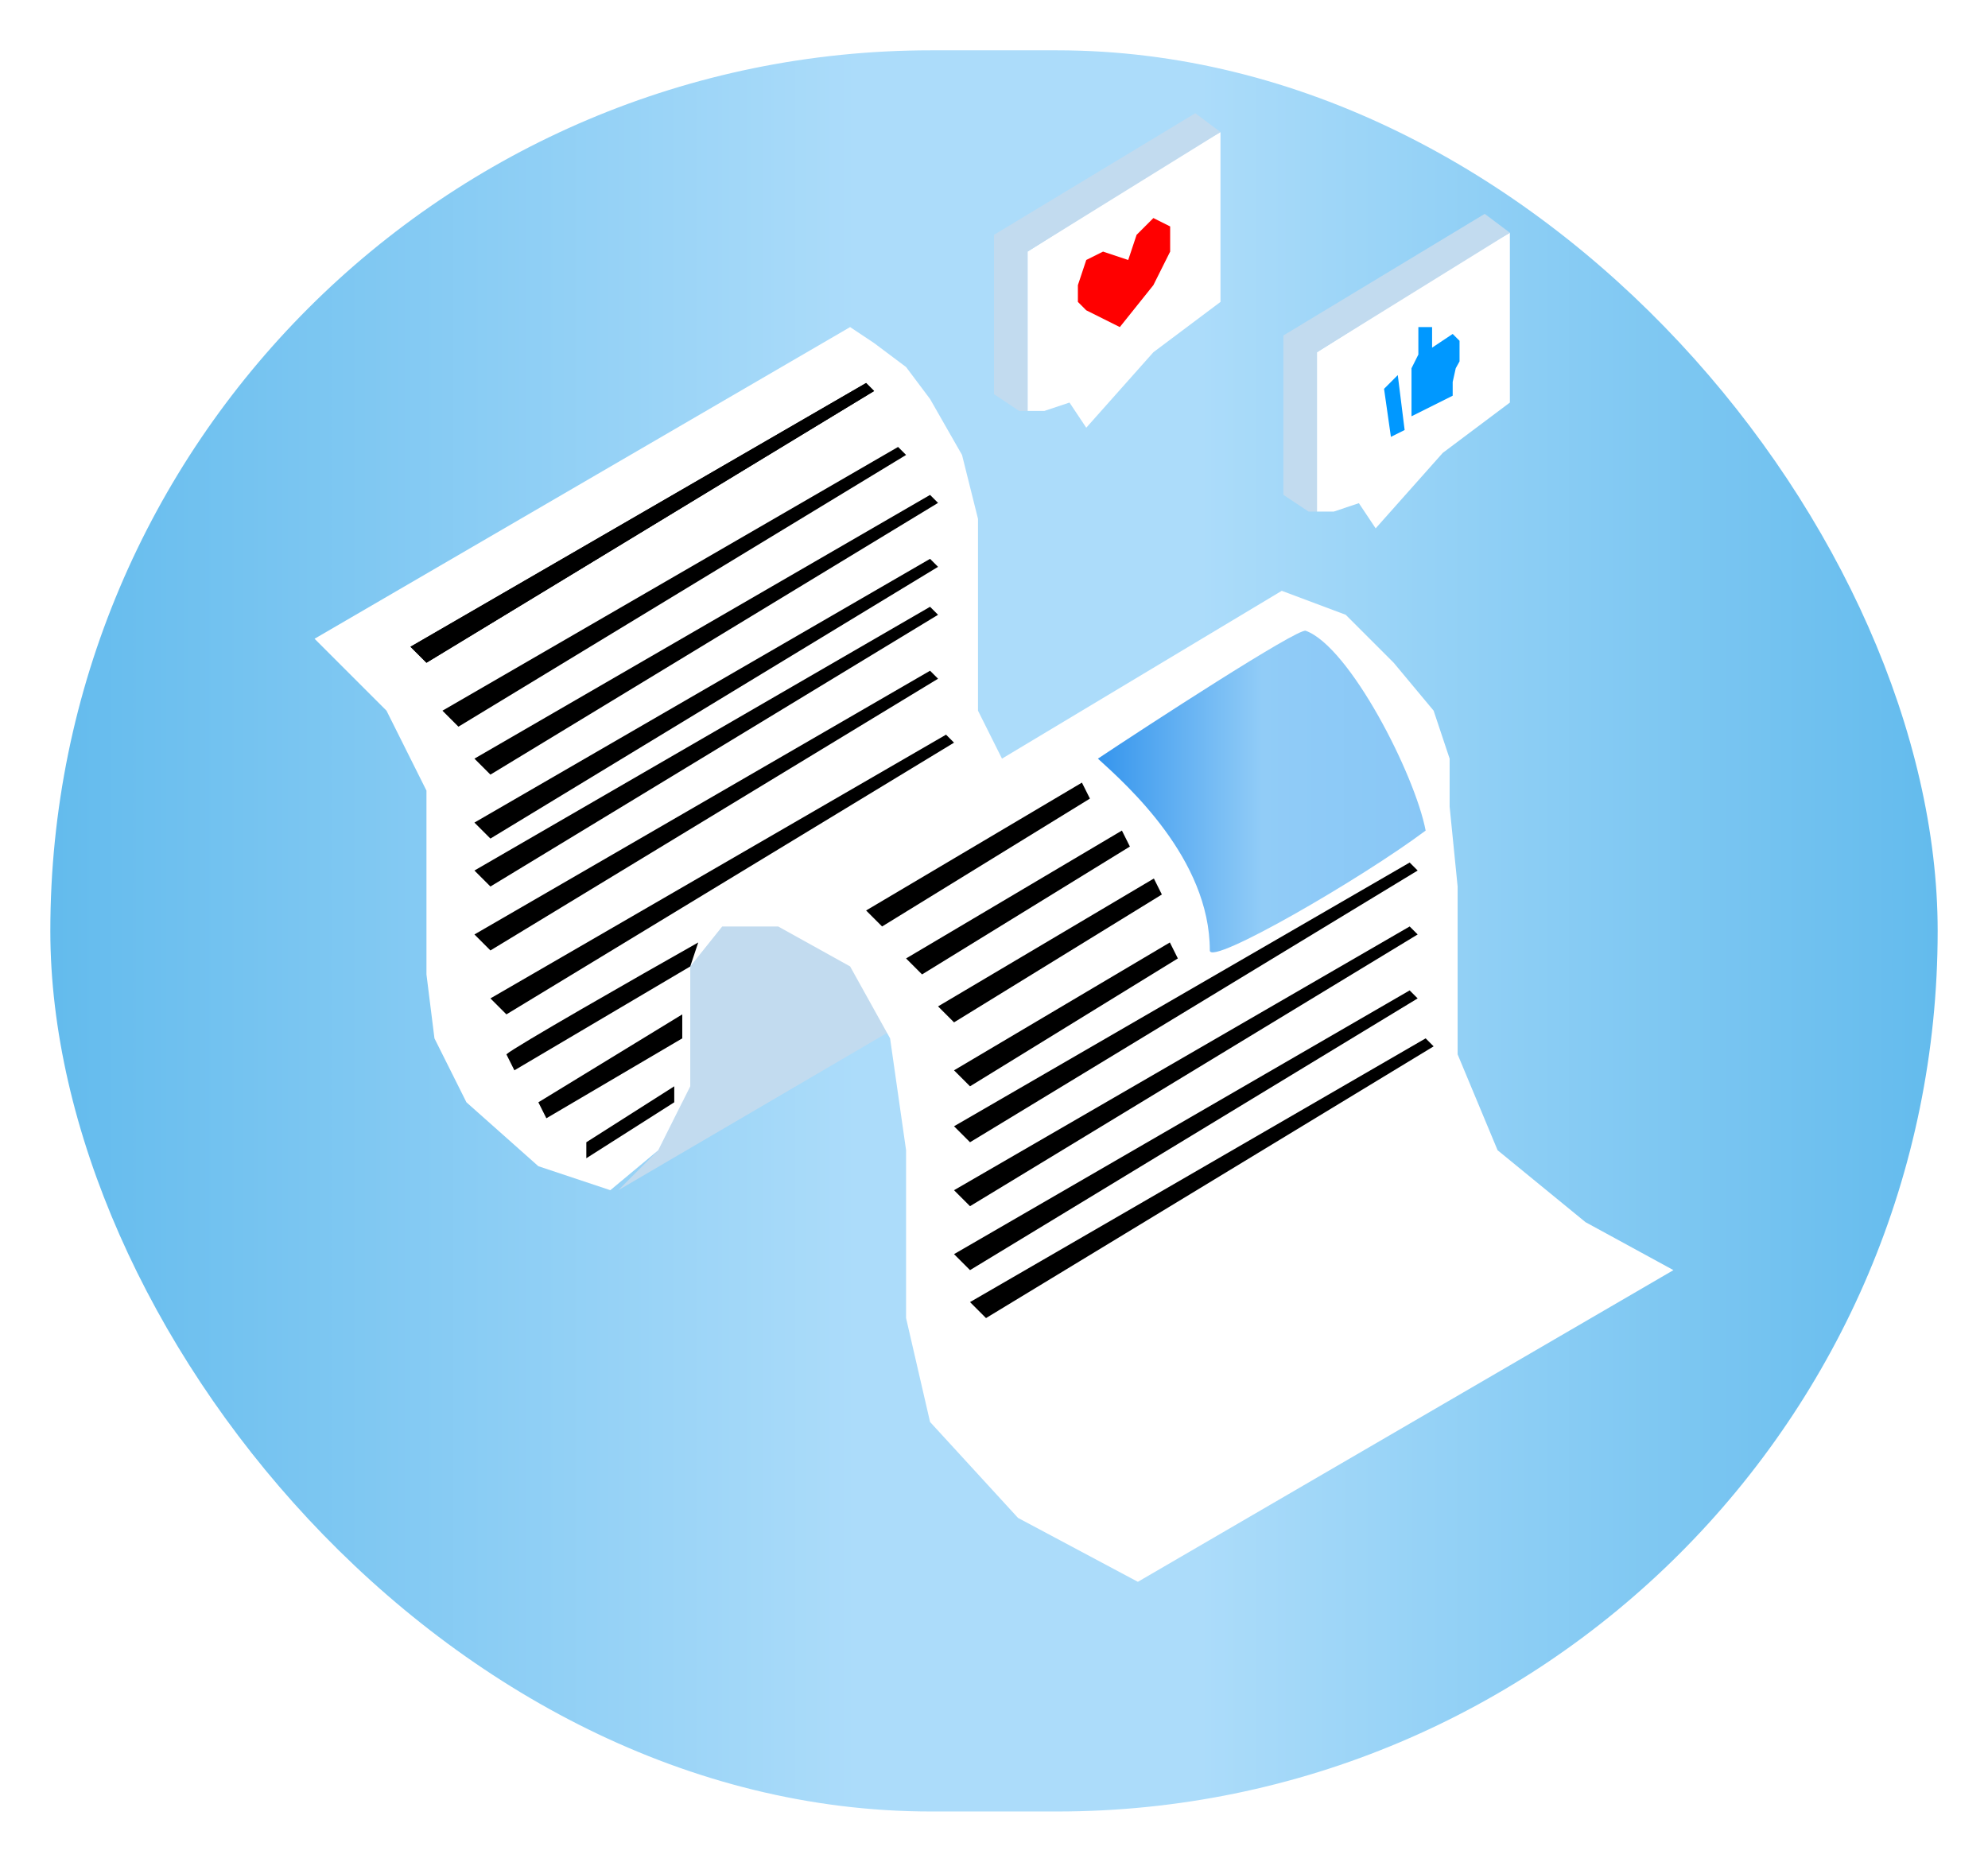 <svg width="158" height="148" viewBox="0 0 158 148" fill="none" xmlns="http://www.w3.org/2000/svg">
<g filter="url(#filter0_d)">
<rect x="2" width="150" height="140" rx="70" fill="url(#paint0_linear)"/>
<path d="M47.141 90.612L50.318 87.435L52.224 83.624C52.224 82.923 52.079 79.905 52.149 79.601C51.758 78.079 50.138 70.906 50.318 69.647L55.4 66.471L59.212 67.741H62.388L66.2 70.282L68.106 72.824L69.376 76L73.188 75.365L47.141 90.612Z" fill="#C2DBEF"/>
<path d="M78.906 116.659L88.435 121.741L131 96.965L124.012 93.153L117.024 87.435L113.847 79.812V66.471L113.212 60.118V56.306L111.941 52.494L108.765 48.682L104.953 44.871L99.871 42.965L77.635 56.306L75.729 52.494V46.776V37.247L74.459 32.165L71.918 27.718L70.012 25.177L67.471 23.271L65.565 22L23 46.776L24.906 48.682L28.718 52.494L31.894 58.847V65.835V73.459L32.529 78.541L35.071 83.624L40.788 88.706L46.506 90.612L50.318 87.435L52.859 82.353V72.823L55.4 69.647H59.847L65.565 72.823L68.741 78.541L70.012 87.435V94.424V100.776L71.918 109.035L78.906 116.659Z" fill="white"/>
<path d="M66.835 26.447L30.623 47.412L31.894 48.682L67.471 27.082L66.835 26.447Z" fill="black"/>
<path d="M66.835 26.447L30.623 47.412L31.894 48.682L67.471 27.082L66.835 26.447Z" fill="black"/>
<path d="M73.188 54.4L36.977 75.365L38.247 76.635L73.824 55.035L73.188 54.4Z" fill="black"/>
<path d="M71.918 49.318L35.706 70.282L36.977 71.553L72.553 49.953L71.918 49.318Z" fill="black"/>
<path d="M71.918 44.235L35.706 65.2L36.977 66.471L72.553 44.871L71.918 44.235Z" fill="black"/>
<path d="M71.918 40.424L35.706 61.388L36.977 62.659L72.553 41.059L71.918 40.424Z" fill="black"/>
<path d="M111.306 78.541L75.094 99.506L76.365 100.777L111.941 79.177L111.306 78.541Z" fill="black"/>
<path d="M110.035 74.729L73.823 95.694L75.094 96.965L110.671 75.365L110.035 74.729Z" fill="black"/>
<path d="M110.035 69.647L73.823 90.612L75.094 91.882L110.671 70.282L110.035 69.647Z" fill="black"/>
<path d="M110.035 64.565L73.823 85.529L75.094 86.8L110.671 65.2L110.035 64.565Z" fill="black"/>
<path d="M71.918 35.341L35.706 56.306L36.977 57.576L72.553 35.976L71.918 35.341Z" fill="black"/>
<path d="M69.376 31.529L33.165 52.494L34.435 53.765L70.012 32.165L69.376 31.529Z" fill="black"/>
<path d="M53.494 70.918C48.623 73.671 38.755 79.304 38.247 79.812L38.882 81.082L52.859 72.824L53.494 70.918Z" fill="black"/>
<path d="M52.224 76.635L40.788 83.624L41.424 84.894L52.224 78.541V76.635Z" fill="black"/>
<path d="M51.588 82.353L44.6 86.8V88.07L51.588 83.623V82.988V82.353Z" fill="black"/>
<path d="M83.988 58.212L66.835 68.376L68.106 69.647L84.624 59.482L83.988 58.212Z" fill="black"/>
<path d="M90.977 70.918L73.823 81.082L75.094 82.353L91.612 72.188L90.977 70.918Z" fill="black"/>
<path d="M89.706 65.835L72.553 76L73.824 77.27L90.341 67.106L89.706 65.835Z" fill="black"/>
<path d="M87.165 62.023L70.012 72.188L71.282 73.459L87.8 63.294L87.165 62.023Z" fill="black"/>
<path d="M94.153 71.553C94.153 64.276 87.588 58.424 85.259 56.306C89.071 53.765 101.141 45.91 101.776 46.141C105.271 47.412 110.459 57.577 111.306 62.024C106.224 65.835 94.153 72.824 94.153 71.553Z" fill="url(#paint1_linear)"/>
<path d="M106 36L104 36.667H102.667V24L115.333 16L118 14.5V28L112.667 32L107.333 38L106 36Z" fill="white"/>
<path d="M100 35.333L102 36.667H102.667V24L118 14.5L116 13L100 22.667V35.333Z" fill="#C2DBEF"/>
<path d="M109.091 25.818L108 26.909L108.545 30.727L109.636 30.182L109.091 25.818Z" fill="#0098FF"/>
<path d="M110.182 25.273V29.091L113.455 27.454V26.364L113.698 25.273L114 24.727V24.182V23.091L113.455 22.546L111.818 23.636V22H111.273H110.727V24.182L110.182 25.273Z" fill="#0098FF"/>
<path d="M83 28L81 28.667H79.667V16L92.333 8L95 6.5V20L89.667 24L84.333 30L83 28Z" fill="white"/>
<path d="M77 27.333L79 28.667H79.667V16L95 6.5L93 5L77 14.667V27.333Z" fill="#C2DBEF"/>
<path d="M89.667 18.667L87 22L85.667 21.333L84.333 20.667L83.667 20V18.667L84.333 16.667L85.667 16L87.667 16.667L88.333 14.667L89.667 13.333L91 14V16L89.667 18.667Z" fill="#FF0000"/>
</g>
<defs>
<filter id="filter0_d" x="0" y="0" width="158" height="148" filterUnits="userSpaceOnUse" color-interpolation-filters="sRGB">
<feFlood flood-opacity="0" result="BackgroundImageFix"/>
<feColorMatrix in="SourceAlpha" type="matrix" values="0 0 0 0 0 0 0 0 0 0 0 0 0 0 0 0 0 0 127 0"/>
<feOffset dx="2" dy="4"/>
<feGaussianBlur stdDeviation="2"/>
<feColorMatrix type="matrix" values="0 0 0 0 0 0 0 0 0 0 0 0 0 0 0 0 0 0 0.25 0"/>
<feBlend mode="normal" in2="BackgroundImageFix" result="effect1_dropShadow"/>
<feBlend mode="normal" in="SourceGraphic" in2="effect1_dropShadow" result="shape"/>
</filter>
<linearGradient id="paint0_linear" x1="2" y1="70" x2="152" y2="70" gradientUnits="userSpaceOnUse">
<stop stop-color="#63BBED"/>
<stop offset="0.427" stop-color="#ACDCFA"/>
<stop offset="0.609" stop-color="#ACDCFA"/>
<stop offset="1" stop-color="#63BBED"/>
</linearGradient>
<linearGradient id="paint1_linear" x1="85.259" y1="58.921" x2="111.306" y2="58.921" gradientUnits="userSpaceOnUse">
<stop stop-color="#3595ED"/>
<stop offset="0.5" stop-color="#91CCF7"/>
<stop offset="1" stop-color="#88C7F6"/>
</linearGradient>
</defs>
</svg>
